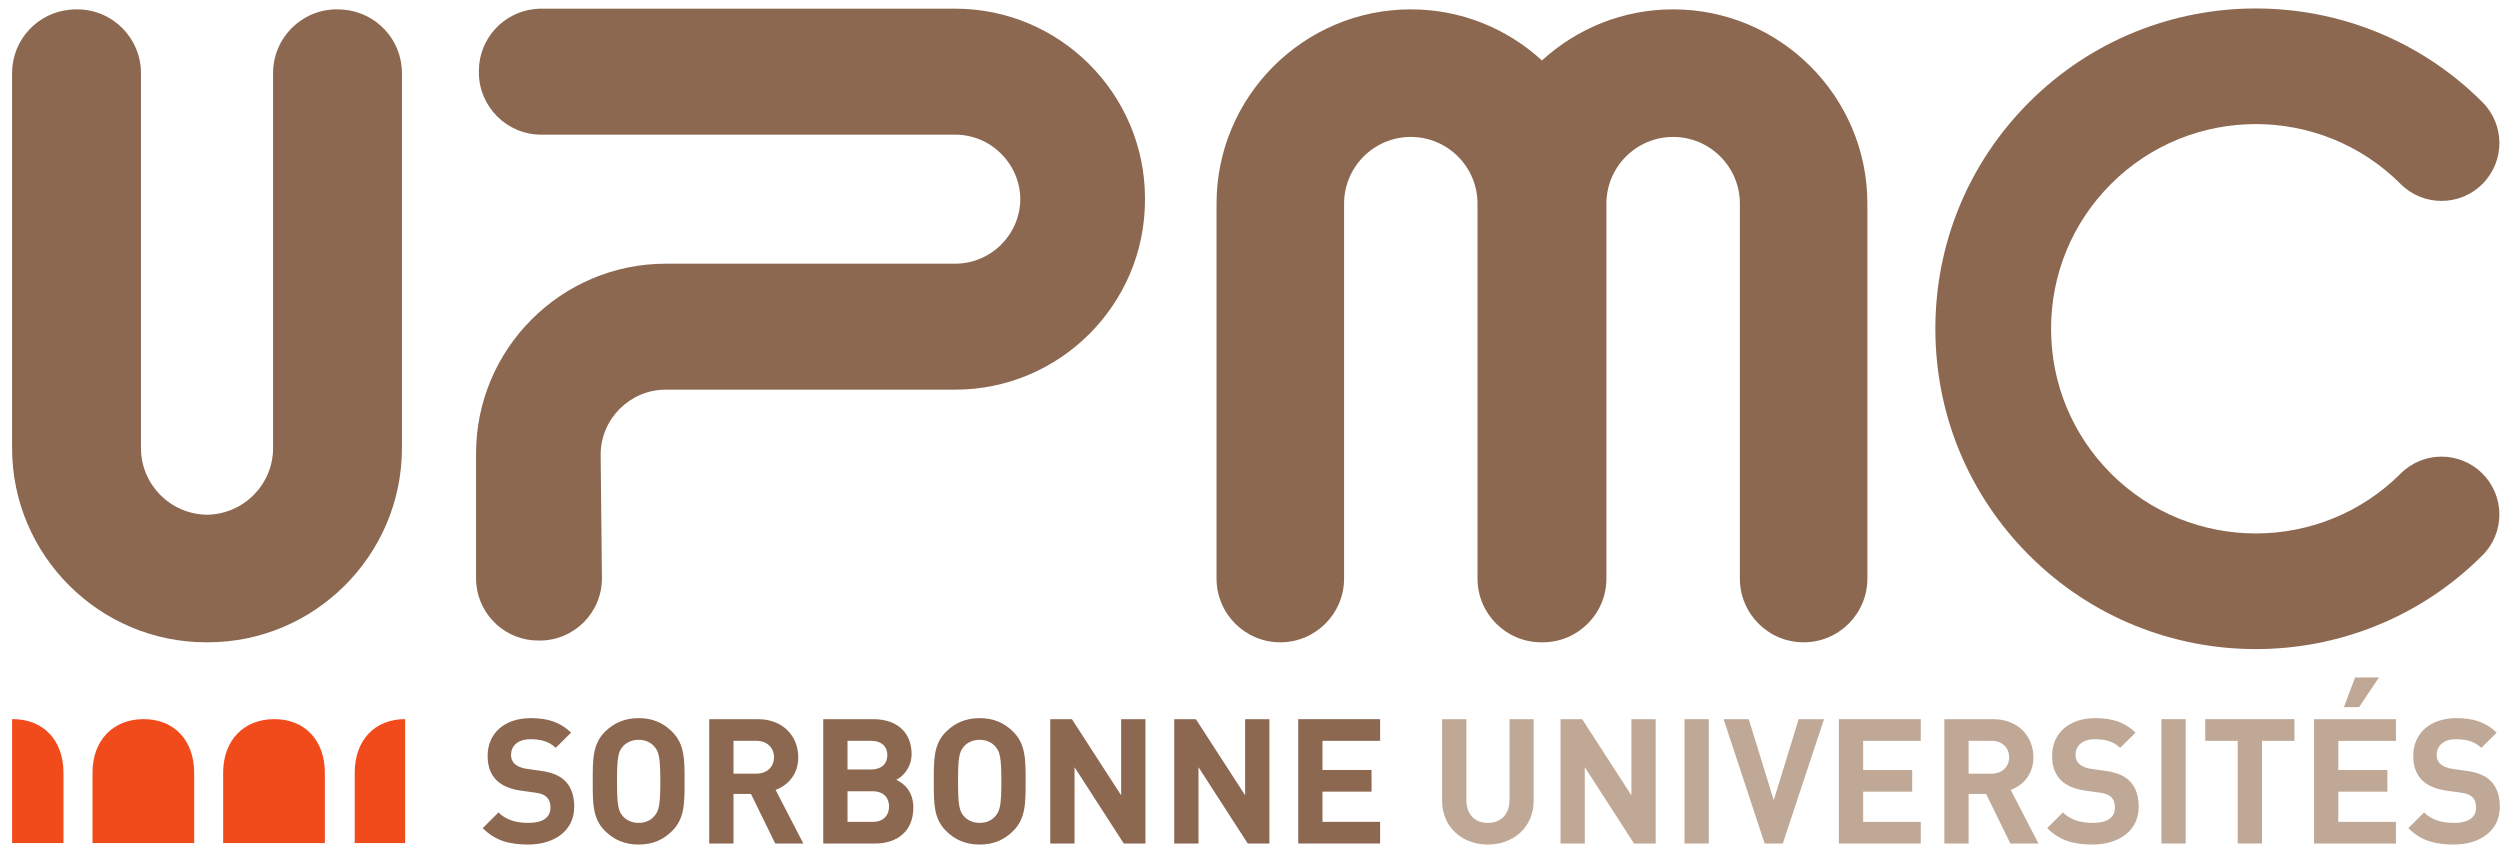 <?xml version="1.0" encoding="UTF-8" standalone="no"?>
<!-- Created with Inkscape (http://www.inkscape.org/) -->
<svg xmlns:dc="http://purl.org/dc/elements/1.1/" xmlns:cc="http://creativecommons.org/ns#" xmlns:rdf="http://www.w3.org/1999/02/22-rdf-syntax-ns#" xmlns:svg="http://www.w3.org/2000/svg" xmlns="http://www.w3.org/2000/svg" xmlns:sodipodi="http://sodipodi.sourceforge.net/DTD/sodipodi-0.dtd" xmlns:inkscape="http://www.inkscape.org/namespaces/inkscape" id="svg2" version="1.1" inkscape:version="0.48.1 r9760" width="572.855" height="194.196" xml:space="preserve" sodipodi:docname="upmc.svg"><defs id="defs6"><clipPath clipPathUnits="userSpaceOnUse" id="clipPath18"><path d="m 0,0 5950,0 0,5952.75 -5950,0 L 0,0 z" id="path20" inkscape:connector-curvature="0"/></clipPath></defs><sodipodi:namedview pagecolor="#ffffff" bordercolor="#666666" borderopacity="1" objecttolerance="10" gridtolerance="10" guidetolerance="10" inkscape:pageopacity="0" inkscape:pageshadow="2" inkscape:window-width="1680" inkscape:window-height="998" id="namedview4" showgrid="false" inkscape:zoom="1.3974177" inkscape:cx="163.83121" inkscape:cy="46.48589" inkscape:window-x="0" inkscape:window-y="29" inkscape:window-maximized="1" inkscape:current-layer="g10" fit-margin-top="0" fit-margin-left="0" fit-margin-right="0" fit-margin-bottom="0"/><g id="g10" inkscape:groupmode="layer" inkscape:label="toto" transform="matrix(1.25, 0, 0, -1.25, 1373.82, 936.678)"><g id="g12" transform="matrix(0.143, 0, 0, 0.143, -1470.07, 244.526)" clip-path="none"><g id="g14"><g id="g16" clip-path="url(#clipPath18)"><path d="m 2880.55,2539.48 0,-90.02 130.39,0 0,90.02 c 0,42.11 -26.09,68.85 -64.83,68.85 -38.78,0 -65.56,-26.74 -65.56,-68.85" style="fill: rgb(241, 75, 28); fill-opacity: 1; fill-rule: nonzero; stroke: none;" id="path24" inkscape:connector-curvature="0"/><path d="m 2713.08,2539.48 0,-90.02 130.33,0 0,90.02 c 0,42.11 -26.01,68.85 -64.83,68.85 -38.79,0 -65.5,-26.74 -65.5,-68.85" style="fill: rgb(241, 75, 28); fill-opacity: 1; fill-rule: nonzero; stroke: none;" id="path26" inkscape:connector-curvature="0"/><path d="m 3049.22,2539.48 0,-90.02 64.62,0 0,158.87 c -38.8,0 -64.62,-26.74 -64.62,-68.85" style="fill: rgb(241, 75, 28); fill-opacity: 1; fill-rule: nonzero; stroke: none;" id="path28" inkscape:connector-curvature="0"/><path d="m 2611.04,2608.33 -1.04,-0.04 0,-158.83 65.88,0 0,90.02 c 0,42.11 -26.07,68.85 -64.84,68.85" style="fill: rgb(241, 75, 28); fill-opacity: 1; fill-rule: nonzero; stroke: none;" id="path30" inkscape:connector-curvature="0"/><path d="m 3034.7,3517.82 c -2.2,0.25 -4.46,0.37 -6.66,0.37 l -0.03,0 -0.86,-0.05 -0.86,0.05 c -45.18,0 -81.72,-36.6 -81.72,-81.75 l 0,-480.61 c 0,-46.82 -37.97,-84.95 -84.7,-85.46 -46.75,0.51 -84.66,38.64 -84.66,85.46 l 0,480.61 c 0,45.15 -36.67,81.75 -81.76,81.75 l -0.86,-0.05 -0.81,0.05 c -2.29,0 -4.55,-0.12 -6.72,-0.37 -42.04,-3.36 -75.06,-38.5 -75.06,-81.38 l 0,-480.61 c 0,-137.28 111.67,-249.03 249.02,-249.03 l 1.7,0 c 137.31,0 249.05,111.75 249.05,249.03 l 0,480.61 c 0,42.88 -33.09,78.02 -75.07,81.38" style="fill: rgb(140, 104, 81); fill-opacity: 1; fill-rule: nonzero; stroke: none;" id="path32" inkscape:connector-curvature="0"/><path d="m 4739.31,3518.19 c -64.72,0 -123.79,-24.84 -168.15,-65.53 -44.34,40.69 -103.34,65.53 -168.11,65.53 -137.33,0 -249.05,-111.71 -249.05,-249.04 l 0,-480.59 c 0,-45.16 36.56,-81.76 81.73,-81.76 45.16,0 81.78,36.6 81.78,81.76 l 0,480.59 c 0,47.17 38.4,85.5 85.54,85.5 47.16,0 85.49,-38.33 85.49,-85.5 l 0,-480.59 c 0,-45.16 36.65,-81.76 81.83,-81.76 l 1.71,0 c 45.13,0 81.73,36.6 81.73,81.76 l 0,480.59 c 0,47.17 38.37,85.5 85.5,85.5 47.18,0 85.56,-38.33 85.56,-85.5 l 0,-480.59 c 0,-45.16 36.55,-81.76 81.75,-81.76 45.15,0 81.72,36.6 81.72,81.76 l 0,480.59 c 0,137.33 -111.75,249.04 -249.03,249.04" style="fill: rgb(140, 104, 81); fill-opacity: 1; fill-rule: nonzero; stroke: none;" id="path34" inkscape:connector-curvature="0"/><path d="m 5195.77,3399.21 c -77.6,-77.57 -120.31,-180.75 -120.31,-290.51 0,-109.72 42.71,-212.87 120.31,-290.42 160.21,-160.24 420.82,-160.24 580.99,0 28.99,28.9 28.99,75.87 0,104.79 -28.99,29 -75.9,29 -104.87,0 -102.33,-102.3 -268.85,-102.3 -371.26,0 -49.54,49.63 -76.83,115.52 -76.83,185.63 0,70.15 27.29,136.09 76.83,185.64 102.41,102.36 268.93,102.36 371.26,0 28.97,-28.97 75.88,-28.97 104.87,0 28.99,28.99 28.99,75.91 0,104.87 -160.17,160.16 -420.78,160.16 -580.99,0" style="fill: rgb(140, 104, 81); fill-opacity: 1; fill-rule: nonzero; stroke: none;" id="path36" inkscape:connector-curvature="0"/><path d="m 4062.29,3275.75 c 0,134.15 -109.16,243.33 -243.36,243.33 l -530.66,0 c -2.76,0 -5.49,-0.16 -8.22,-0.47 -40.27,-4.08 -71.67,-38.1 -71.67,-79.41 l 0.02,-0.88 -0.02,-0.8 c 0,-44.15 35.8,-79.95 79.89,-79.95 l 530.66,0 c 45.79,0 83.1,-37.02 83.53,-82.69 -0.43,-45.68 -37.74,-82.72 -83.53,-82.72 l -370.9,0 c -134.12,0 -243.28,-109.2 -243.28,-243.36 l 0.03,-0.82 -0.03,-0.86 0,-158.21 c 0,-2.74 0.15,-5.5 0.39,-8.17 4.12,-40.28 38.1,-71.69 79.47,-71.69 l 0.82,0.02 0.85,-0.02 c 44.15,0 79.85,35.73 79.85,79.86 l -1.65,159.07 c 0.5,45.63 37.77,82.71 83.55,82.71 l 370.9,0 c 134.2,0 243.36,109.17 243.36,243.33 l -0.01,0.86 0.01,0.87" style="fill: rgb(140, 104, 81); fill-opacity: 1; fill-rule: nonzero; stroke: none;" id="path38" inkscape:connector-curvature="0"/><path d="m 3271.52,2447.54 c -24.16,0 -42.52,5.15 -58.19,21.07 l 20.16,20.1 c 10.05,-10.06 23.72,-13.4 38.47,-13.4 18.37,0 28.21,6.91 28.21,19.7 0,5.59 -1.56,10.27 -4.93,13.44 -3.13,2.88 -6.71,4.47 -14.09,5.58 l -19.26,2.68 c -13.63,2.02 -23.7,6.25 -30.86,13.22 -7.62,7.59 -11.42,17.88 -11.42,31.35 0,28.42 21.02,48.32 55.5,48.32 21.93,0 37.82,-5.38 51.47,-18.58 l -19.69,-19.47 c -10.07,9.61 -22.16,10.99 -32.68,10.99 -16.55,0 -24.61,-9.18 -24.61,-20.17 0,-4.01 1.33,-8.29 4.7,-11.41 3.13,-2.91 8.27,-5.37 14.76,-6.27 l 18.8,-2.68 c 14.55,-2.02 23.73,-6.05 30.44,-12.3 8.51,-8.07 12.31,-19.72 12.31,-33.81 0,-30.87 -25.74,-48.36 -59.09,-48.36" style="fill: rgb(140, 104, 81); fill-opacity: 1; fill-rule: nonzero; stroke: none;" id="path40" inkscape:connector-curvature="0"/><path d="m 3433.14,2573.36 c -4.47,5.11 -11.41,8.48 -19.91,8.48 -8.52,0 -15.67,-3.37 -20.16,-8.48 -6.04,-6.7 -7.6,-14.12 -7.6,-44.8 0,-30.65 1.56,-38.05 7.6,-44.75 4.49,-5.16 11.64,-8.5 20.16,-8.5 8.5,0 15.44,3.34 19.91,8.5 6.04,6.7 7.84,14.1 7.84,44.75 0,30.68 -1.8,38.1 -7.84,44.8 z m 23.06,-108.33 c -11.19,-11.21 -24.85,-17.49 -42.97,-17.49 -18.13,0 -32,6.28 -43.22,17.49 -16.11,16.09 -15.66,36.02 -15.66,63.53 0,27.54 -0.45,47.47 15.66,63.57 11.22,11.19 25.09,17.47 43.22,17.47 18.12,0 31.78,-6.28 42.97,-17.47 16.1,-16.1 15.89,-36.03 15.89,-63.57 0,-27.51 0.21,-47.44 -15.89,-63.53" style="fill: rgb(140, 104, 81); fill-opacity: 1; fill-rule: nonzero; stroke: none;" id="path42" inkscape:connector-curvature="0"/><path d="m 3564.08,2580.5 -29.29,0 0,-42.08 29.29,0 c 13.66,0 22.62,8.74 22.62,21.04 0,12.3 -8.96,21.04 -22.62,21.04 z m 24.18,-131.61 -31.11,63.58 -22.36,0 0,-63.58 -31.11,0 0,159.38 62.42,0 c 32.46,0 51.71,-22.16 51.71,-48.81 0,-22.37 -13.66,-36.23 -29.09,-41.83 l 35.59,-68.74 -36.05,0" style="fill: rgb(140, 104, 81); fill-opacity: 1; fill-rule: nonzero; stroke: none;" id="path44" inkscape:connector-curvature="0"/><path d="m 3713.4,2515.83 -32.46,0 0,-39.19 32.46,0 c 14.1,0 20.82,8.96 20.82,19.71 0,10.73 -6.72,19.48 -20.82,19.48 z m -2.02,64.67 -30.44,0 0,-36.71 30.44,0 c 13.22,0 20.6,7.4 20.6,18.36 0,10.99 -7.38,18.35 -20.6,18.35 z m 5.17,-131.61 -66.72,0 0,159.38 64.03,0 c 31.11,0 49.23,-17.46 49.23,-44.8 0,-17.66 -11.63,-29.08 -19.69,-32.88 9.62,-4.47 21.93,-14.55 21.93,-35.81 0,-29.75 -20.36,-45.89 -48.78,-45.89" style="fill: rgb(140, 104, 81); fill-opacity: 1; fill-rule: nonzero; stroke: none;" id="path46" inkscape:connector-curvature="0"/><path d="m 3870.32,2573.36 c -4.49,5.11 -11.42,8.48 -19.94,8.48 -8.5,0 -15.66,-3.37 -20.13,-8.48 -6.04,-6.7 -7.61,-14.12 -7.61,-44.8 0,-30.65 1.57,-38.05 7.61,-44.75 4.47,-5.16 11.63,-8.5 20.13,-8.5 8.52,0 15.45,3.34 19.94,8.5 6.04,6.7 7.82,14.1 7.82,44.75 0,30.68 -1.78,38.1 -7.82,44.8 z m 23.05,-108.33 c -11.19,-11.21 -24.84,-17.49 -42.99,-17.49 -18.12,0 -32,6.28 -43.17,17.49 -16.13,16.09 -15.67,36.02 -15.67,63.53 0,27.54 -0.46,47.47 15.67,63.57 11.17,11.19 25.05,17.47 43.17,17.47 18.15,0 31.8,-6.28 42.99,-17.47 16.11,-16.1 15.89,-36.03 15.89,-63.57 0,-27.51 0.22,-47.44 -15.89,-63.53" style="fill: rgb(140, 104, 81); fill-opacity: 1; fill-rule: nonzero; stroke: none;" id="path48" inkscape:connector-curvature="0"/><path d="m 4035.09,2448.89 -63.14,97.82 0,-97.82 -31.11,0 0,159.38 27.76,0 63.12,-97.61 0,97.61 31.12,0 0,-159.38 -27.75,0" style="fill: rgb(140, 104, 81); fill-opacity: 1; fill-rule: nonzero; stroke: none;" id="path50" inkscape:connector-curvature="0"/><path d="m 4193.99,2448.89 -63.12,97.82 0,-97.82 -31.1,0 0,159.38 27.76,0 63.11,-97.61 0,97.61 31.12,0 0,-159.38 -27.77,0" style="fill: rgb(140, 104, 81); fill-opacity: 1; fill-rule: nonzero; stroke: none;" id="path52" inkscape:connector-curvature="0"/><path d="m 4258.72,2448.89 0,159.38 104.95,0 0,-27.77 -73.86,0 0,-37.39 62.91,0 0,-27.74 -62.91,0 0,-38.73 73.86,0 0,-27.75 -104.95,0" style="fill: rgb(140, 104, 81); fill-opacity: 1; fill-rule: nonzero; stroke: none;" id="path54" inkscape:connector-curvature="0"/><path d="m 4501.83,2447.54 c -32.69,0 -58.67,22.16 -58.67,55.96 l 0,104.77 31.12,0 0,-103.64 c 0,-18.34 10.75,-29.32 27.55,-29.32 16.77,0 27.74,10.98 27.74,29.32 l 0,103.64 30.88,0 0,-104.77 c 0,-33.8 -25.96,-55.96 -58.62,-55.96" style="fill: rgb(192, 168, 150); fill-opacity: 1; fill-rule: nonzero; stroke: none;" id="path56" inkscape:connector-curvature="0"/><path d="m 4716.95,2448.89 -27.78,0 -63.12,97.82 0,-97.82 -31.09,0 0,159.38 27.75,0 63.11,-97.61 0,97.61 31.13,0 0,-159.38" style="fill: rgb(192, 168, 150); fill-opacity: 1; fill-rule: nonzero; stroke: none;" id="path58" inkscape:connector-curvature="0"/><path d="m 4753.89,2448.89 31.098,0 0,159.379 -31.098,0 0,-159.379 z" style="fill: rgb(192, 168, 150); fill-opacity: 1; fill-rule: nonzero; stroke: none;" id="path60" inkscape:connector-curvature="0"/><path d="m 4879.91,2448.89 -23.28,0 -52.59,159.38 32.23,0 32.01,-103.87 31.99,103.87 32.47,0 -52.83,-159.38" style="fill: rgb(192, 168, 150); fill-opacity: 1; fill-rule: nonzero; stroke: none;" id="path62" inkscape:connector-curvature="0"/><path d="m 5056.76,2448.89 -104.97,0 0,159.38 104.97,0 0,-27.77 -73.86,0 0,-37.39 62.88,0 0,-27.74 -62.88,0 0,-38.73 73.86,0 0,-27.75" style="fill: rgb(192, 168, 150); fill-opacity: 1; fill-rule: nonzero; stroke: none;" id="path64" inkscape:connector-curvature="0"/><path d="m 5207.64,2448.89 -36.05,0 -31.11,63.58 -22.37,0 0,-63.58 -31.11,0 0,159.38 62.43,0 c 32.47,0 51.7,-22.16 51.7,-48.81 0,-22.37 -13.63,-36.23 -29.08,-41.83 l 35.59,-68.74 m -89.53,131.61 0,-42.08 29.31,0 c 13.67,0 22.62,8.74 22.62,21.04 0,12.3 -8.95,21.04 -22.62,21.04 l -29.31,0" style="fill: rgb(192, 168, 150); fill-opacity: 1; fill-rule: nonzero; stroke: none;" id="path66" inkscape:connector-curvature="0"/><path d="m 5277.03,2447.54 c -24.16,0 -42.5,5.15 -58.18,21.07 l 20.14,20.1 c 10.06,-10.06 23.74,-13.4 38.5,-13.4 18.35,0 28.2,6.91 28.2,19.7 0,5.59 -1.57,10.27 -4.92,13.44 -3.14,2.88 -6.72,4.47 -14.11,5.58 l -19.23,2.68 c -13.66,2.02 -23.74,6.25 -30.91,13.22 -7.61,7.59 -11.4,17.88 -11.4,31.35 0,28.42 21.03,48.32 55.51,48.32 21.92,0 37.83,-5.37 51.47,-18.58 l -19.7,-19.47 c -10.08,9.61 -22.17,10.99 -32.66,10.99 -16.57,0 -24.64,-9.18 -24.64,-20.17 0,-4.01 1.36,-8.29 4.7,-11.41 3.16,-2.91 8.29,-5.37 14.76,-6.27 l 18.82,-2.68 c 14.56,-2.02 23.73,-6.05 30.44,-12.3 8.52,-8.07 12.31,-19.72 12.31,-33.81 0,-30.87 -25.75,-48.36 -59.1,-48.36" style="fill: rgb(192, 168, 150); fill-opacity: 1; fill-rule: nonzero; stroke: none;" id="path68" inkscape:connector-curvature="0"/><path d="m 5365.25,2448.89 31.102,0 0,159.379 -31.102,0 0,-159.379 z" style="fill: rgb(192, 168, 150); fill-opacity: 1; fill-rule: nonzero; stroke: none;" id="path70" inkscape:connector-curvature="0"/><path d="m 5494.18,2448.89 -31.11,0 0,131.61 -41.63,0 0,27.77 114.36,0 0,-27.77 -41.62,0 0,-131.61" style="fill: rgb(192, 168, 150); fill-opacity: 1; fill-rule: nonzero; stroke: none;" id="path72" inkscape:connector-curvature="0"/><path d="m 5665.87,2448.89 -104.96,0 0,159.38 104.96,0 0,-27.77 -73.86,0 0,-37.39 62.9,0 0,-27.74 -62.9,0 0,-38.73 73.86,0 0,-27.75 m -47.21,174.81 -19.48,0 14.32,38.07 30.66,0 -25.5,-38.07" style="fill: rgb(192, 168, 150); fill-opacity: 1; fill-rule: nonzero; stroke: none;" id="path74" inkscape:connector-curvature="0"/><path d="m 5739.99,2447.54 c -24.19,0 -42.54,5.15 -58.2,21.07 l 20.14,20.1 c 10.09,-10.06 23.72,-13.4 38.49,-13.4 18.36,0 28.21,6.91 28.21,19.7 0,5.59 -1.56,10.27 -4.92,13.44 -3.14,2.88 -6.72,4.47 -14.09,5.58 l -19.27,2.68 c -13.64,2.02 -23.72,6.25 -30.88,13.22 -7.62,7.59 -11.41,17.88 -11.41,31.35 0,28.42 21.03,48.32 55.51,48.32 21.94,0 37.82,-5.37 51.47,-18.58 l -19.69,-19.47 c -10.06,9.61 -22.16,10.99 -32.69,10.99 -16.57,0 -24.6,-9.18 -24.6,-20.17 0,-4.01 1.32,-8.29 4.68,-11.41 3.14,-2.91 8.28,-5.37 14.78,-6.27 l 18.81,-2.68 c 14.55,-2.02 23.71,-6.05 30.43,-12.3 8.5,-8.07 12.32,-19.72 12.32,-33.81 0,-30.87 -25.75,-48.36 -59.09,-48.36" style="fill: rgb(192, 168, 150); fill-opacity: 1; fill-rule: nonzero; stroke: none;" id="path76" inkscape:connector-curvature="0"/></g></g></g></g></svg>